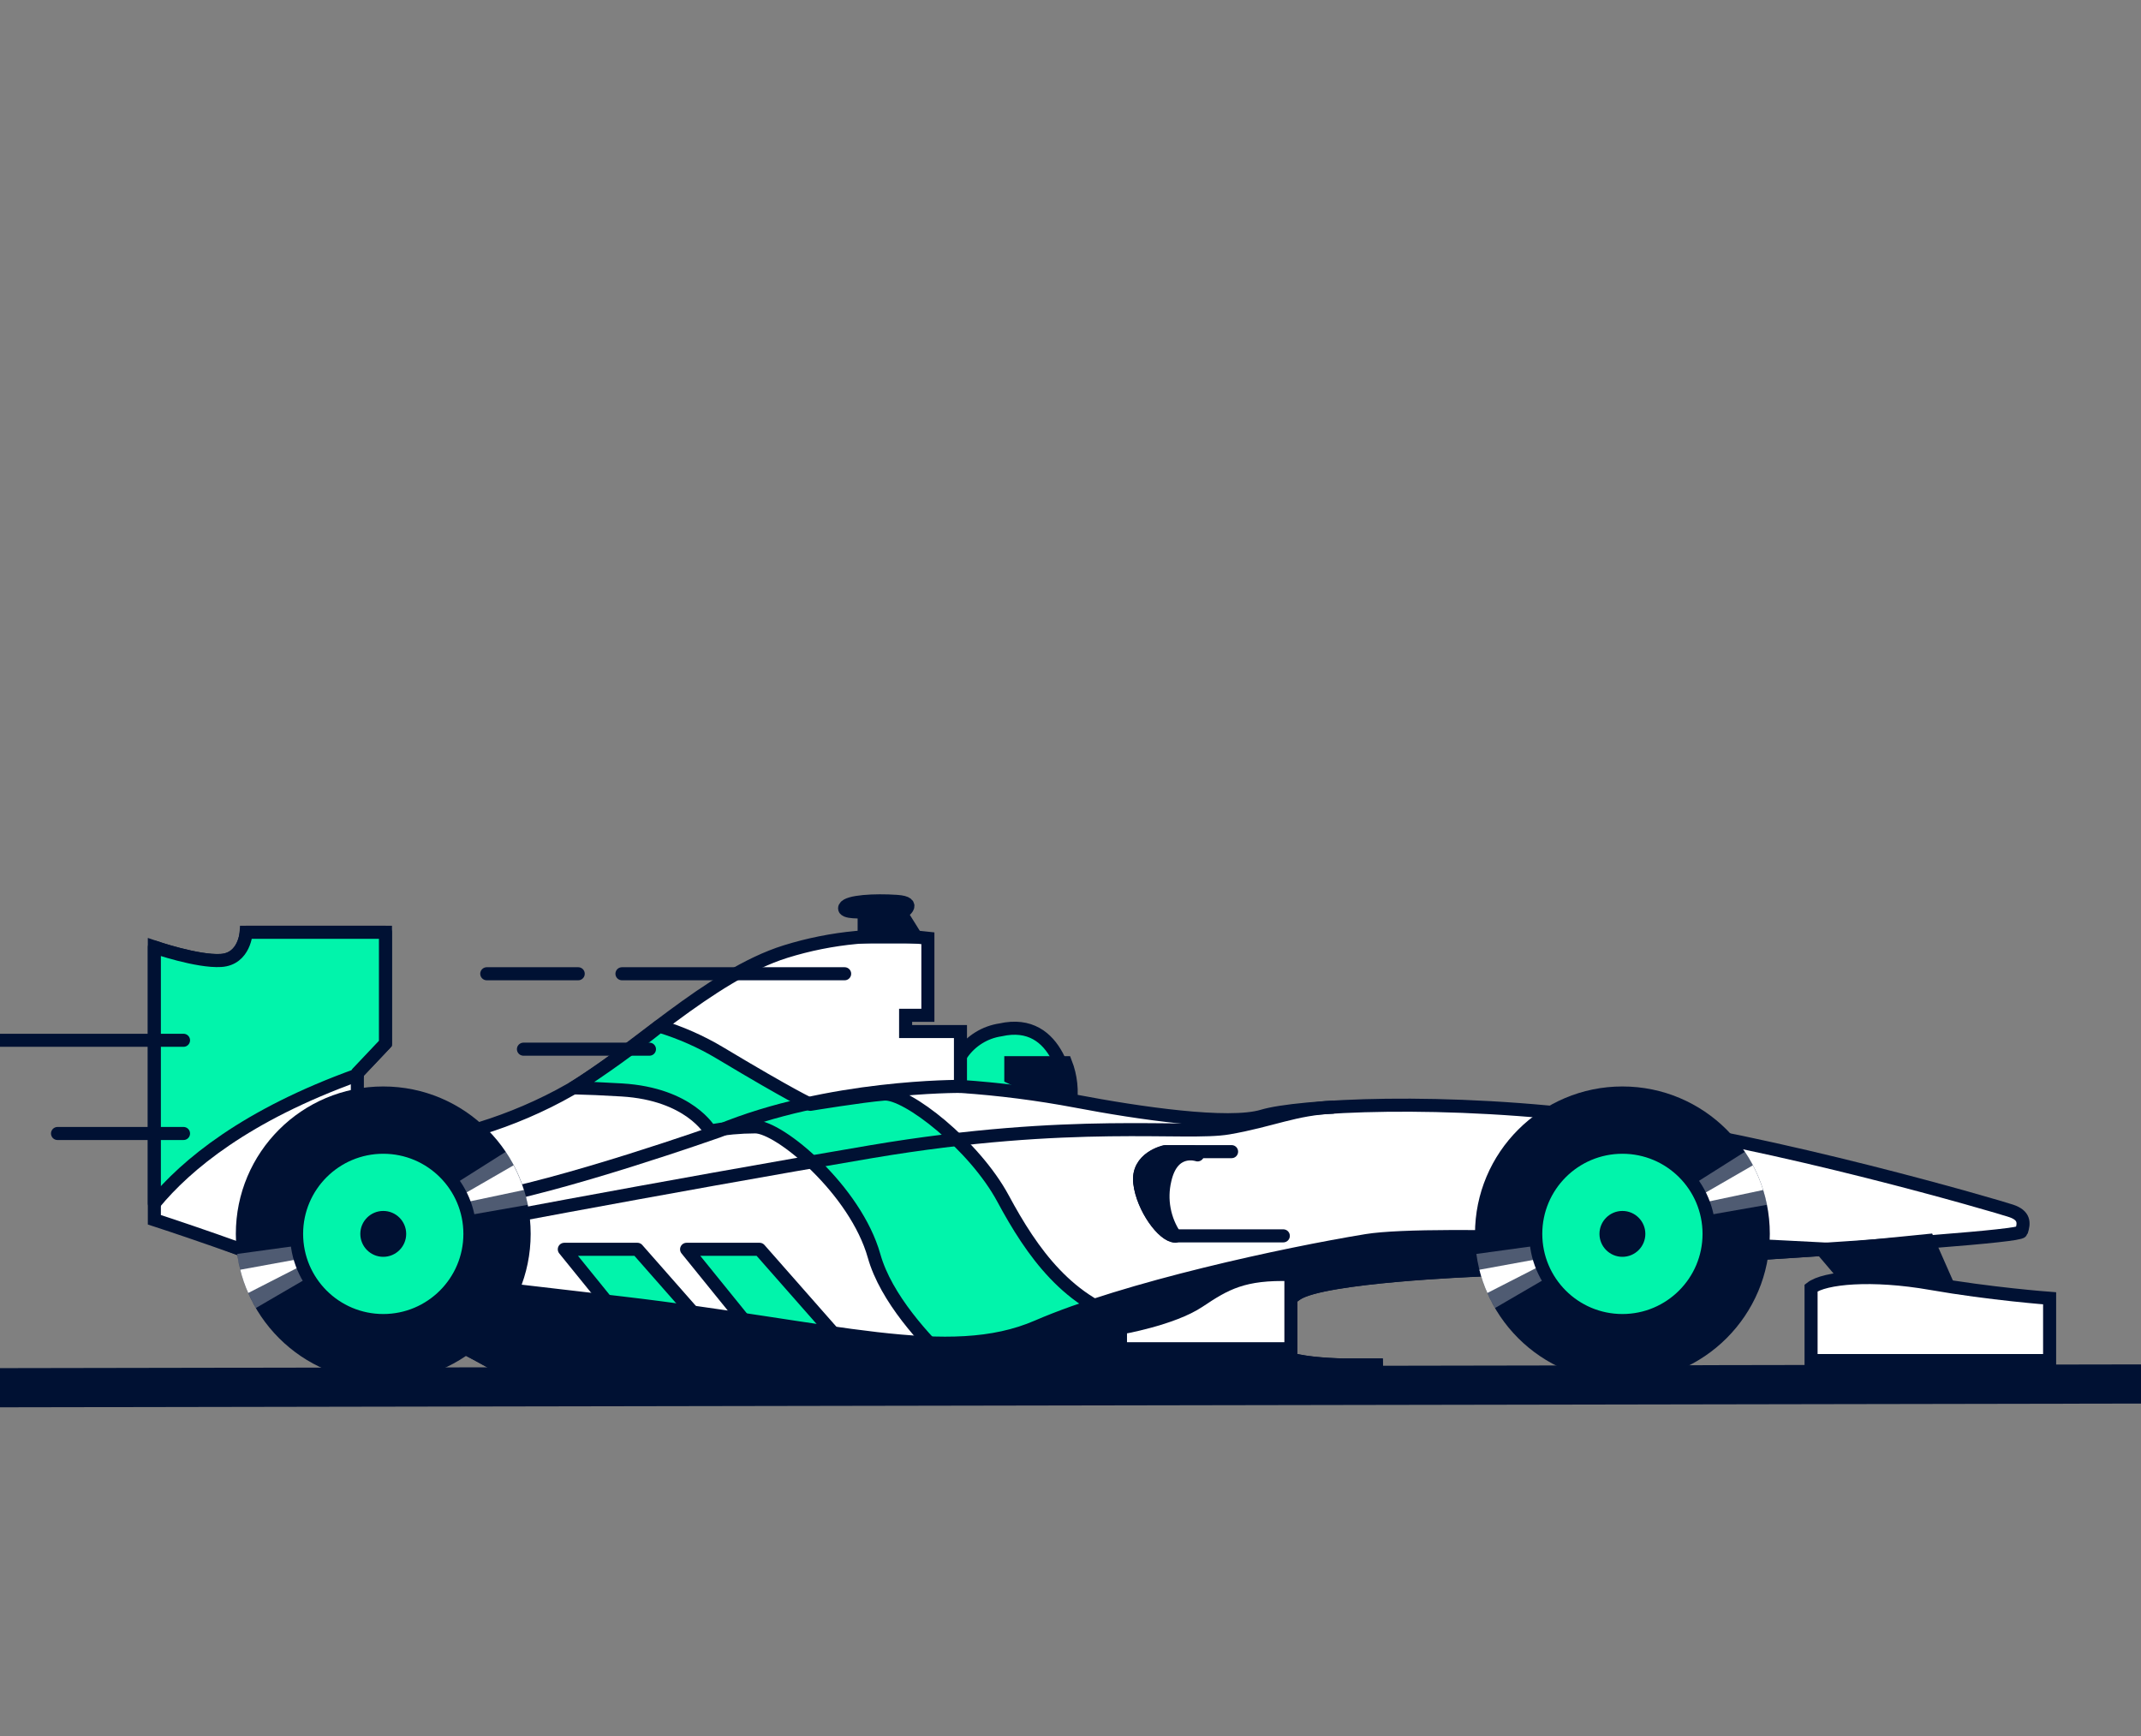 <svg width="164" height="133" viewBox="0 0 164 133" fill="none" xmlns="http://www.w3.org/2000/svg">
<rect x="0" y="0" width="164" height="133" fill="#808080" stroke="none"/>
<path d="M73.001 84.121C72.876 83.537 72.872 82.933 72.989 82.347C73.107 81.762 73.344 81.206 73.684 80.716C74.025 80.225 74.463 79.809 74.971 79.495C75.478 79.18 76.045 78.972 76.636 78.885C81.174 77.861 81.872 83.312 81.971 84.674L73.001 84.121Z" fill="#01F4AB" stroke="#001133" stroke-linecap="round" stroke-linejoin="round"/>
<path d="M81.628 81.399H77.428V82.533L81.971 84.691C82.154 83.583 82.035 82.445 81.628 81.399Z" fill="#001133" stroke="#001133" stroke-miterlimit="10"/>
<path d="M11.823 72.544V93.429C11.823 93.429 19.537 95.925 25.552 98.427C29.816 100.257 33.985 102.302 38.043 104.552H105.922C105.922 104.552 99.337 104.779 98.202 103.761C97.068 102.743 97.295 100.468 99.337 99.107C101.378 97.746 113.072 97.292 113.072 97.292C113.072 97.292 154.615 95.017 154.842 94.337C155.069 93.656 155.069 93.092 154.051 92.749C153.033 92.405 136.016 87.414 123.287 85.709C110.559 84.005 99.337 84.691 96.724 85.482C94.112 86.274 87.189 85.256 82.425 84.348C79.499 83.796 76.542 83.417 73.571 83.214V79.013H69.37V77.768H71.075V71.864C67.409 71.444 63.696 71.793 60.173 72.888C54.355 74.703 48.258 80.828 43.715 83.441C39.171 86.053 34.069 87.414 31.574 87.414C30.145 87.432 28.724 87.202 27.373 86.733V82.195L29.526 79.921V71.41H18.857C18.857 71.41 18.746 73.452 16.931 73.568C15.116 73.684 11.823 72.544 11.823 72.544Z" fill="white" stroke="#001133" stroke-miterlimit="10"/>
<path d="M27.373 82.341V82.195L29.526 79.921V71.41H18.857C18.857 71.41 18.746 73.452 16.931 73.568C15.116 73.684 11.823 72.544 11.823 72.544V92.178C14.255 89.223 18.839 85.407 27.373 82.341Z" fill="#01F4AB" stroke="#001133" stroke-linecap="round" stroke-linejoin="round"/>
<path d="M48.823 95.692H43.226L50.405 104.552H56.618L48.823 95.692Z" fill="#01F4AB" stroke="#001133" stroke-linecap="round" stroke-linejoin="round"/>
<path d="M58.183 95.692H52.593L59.766 104.552H65.979L58.183 95.692Z" fill="#01F4AB" stroke="#001133" stroke-linecap="round" stroke-linejoin="round"/>
<path d="M86.881 101.231C81.861 99.974 79.033 95.89 76.834 91.806C74.635 87.722 69.452 83.662 67.724 83.801C65.996 83.941 62.075 84.587 62.075 84.587C62.075 84.587 60.662 83.958 55.164 80.66C53.703 79.785 52.14 79.093 50.51 78.6C48.397 80.284 46.201 81.861 43.93 83.324C45.001 83.347 46.238 83.402 47.642 83.487C52.825 83.801 54.396 86.629 54.396 86.629C55.536 86.422 56.693 86.317 57.852 86.314C59.737 86.314 65.543 91.178 66.956 96.204C67.864 99.433 70.848 102.662 72.861 104.552H100.57C95.701 103.383 89.662 101.923 86.881 101.231Z" fill="#01F4AB" stroke="#001133" stroke-linecap="round" stroke-linejoin="round"/>
<path d="M105.922 104.552H102.903C104.52 104.605 105.922 104.552 105.922 104.552Z" fill="#001133" stroke="#001133" stroke-miterlimit="10"/>
<path d="M99.336 99.113C101.378 97.752 113.072 97.298 113.072 97.298C113.072 97.298 127.959 96.484 139.96 95.681C132.368 95.279 109.843 94.18 104.671 95.023C98.429 96.047 86.282 98.659 79.469 101.609C72.657 104.558 64.036 101.725 47.578 99.794C35.943 98.427 26.053 97.287 21.253 96.74C22.702 97.281 24.162 97.857 25.552 98.433C29.816 100.263 33.985 102.308 38.043 104.558H102.903C101.012 104.506 98.83 104.314 98.202 103.767C97.068 102.737 97.294 100.469 99.336 99.113Z" fill="#001133" stroke="#001133" stroke-miterlimit="10"/>
<path d="M124.276 105.803C130.513 105.803 135.568 100.748 135.568 94.511C135.568 88.275 130.513 83.219 124.276 83.219C118.04 83.219 112.984 88.275 112.984 94.511C112.984 100.748 118.04 105.803 124.276 105.803Z" fill="#001133"/>
<g opacity="0.31">
<path d="M133.66 88.222L124.131 94.249L135.353 92.283C135.062 90.831 134.487 89.451 133.66 88.222Z" fill="white"/>
<path d="M114.52 100.189L124.276 94.511L113.089 96.047C113.286 97.509 113.773 98.917 114.52 100.189Z" fill="white"/>
</g>
<path d="M113.933 99.037L119.686 96.094L113.322 97.257C113.474 97.867 113.678 98.463 113.933 99.037Z" fill="white"/>
<path d="M128.657 92.499L135.056 91.149C134.852 90.496 134.59 89.863 134.271 89.258L128.657 92.499Z" fill="white"/>
<path d="M124.276 101.149C127.942 101.149 130.914 98.177 130.914 94.511C130.914 90.845 127.942 87.874 124.276 87.874C120.61 87.874 117.639 90.845 117.639 94.511C117.639 98.177 120.61 101.149 124.276 101.149Z" fill="#01F4AB" stroke="#001133" stroke-linecap="round" stroke-linejoin="round"/>
<path d="M124.276 96.268C125.247 96.268 126.033 95.482 126.033 94.511C126.033 93.541 125.247 92.754 124.276 92.754C123.306 92.754 122.519 93.541 122.519 94.511C122.519 95.482 123.306 96.268 124.276 96.268Z" fill="#001133"/>
<path d="M139.635 95.814L142.241 98.88H149.396L147.692 95.017L139.635 95.814Z" fill="#001133" stroke="#001133" stroke-miterlimit="10"/>
<path d="M138.727 98.653V104.215H157V99.445C157 99.445 152.457 99.107 147.919 98.31C143.381 97.513 139.745 97.856 138.727 98.653Z" fill="white" stroke="#001133" stroke-miterlimit="10"/>
<path d="M98.883 97.63V103.307H85.828V101.719C85.828 101.719 89.802 101.039 91.844 99.671C93.885 98.304 95.253 97.519 98.883 97.63Z" fill="white" stroke="#001133" stroke-miterlimit="10"/>
<path d="M94.339 88.211H89.231C89.231 88.211 87.079 88.665 87.306 90.59C87.533 92.516 89.121 94.662 90.028 94.662H98.301" stroke="#001133" stroke-linecap="round" stroke-linejoin="round"/>
<path d="M89.231 90.387C89.813 87.78 91.733 88.461 91.733 88.461L91.407 88.234H89.231C89.231 88.234 87.079 88.688 87.306 90.614C87.533 92.539 89.121 94.686 90.028 94.686C89.603 94.064 89.313 93.361 89.176 92.62C89.038 91.88 89.058 91.119 89.231 90.387Z" fill="#001133" stroke="#001133" stroke-linecap="round" stroke-linejoin="round"/>
<path d="M36.455 91.958C42.924 90.934 55.071 86.623 55.071 86.623C63.471 83.132 73.576 83.214 73.576 83.214" stroke="#001133" stroke-miterlimit="10"/>
<path d="M31.684 94.564C31.684 94.564 51.324 90.817 66.758 88.211C82.192 85.605 90.826 86.96 94.101 86.396C97.376 85.832 99.209 84.918 102.164 84.802" stroke="#001133" stroke-miterlimit="10"/>
<path d="M70.162 71.771L69.027 69.95C69.027 69.95 70.394 69.159 68.69 69.042C66.985 68.926 64.943 69.042 64.716 69.496C64.489 69.95 66.194 69.839 66.194 69.839V71.771H70.162Z" fill="#001133" stroke="#001133" stroke-miterlimit="10"/>
<path d="M29.357 105.803C35.594 105.803 40.649 100.748 40.649 94.511C40.649 88.275 35.594 83.219 29.357 83.219C23.121 83.219 18.065 88.275 18.065 94.511C18.065 100.748 23.121 105.803 29.357 105.803Z" fill="#001133"/>
<g opacity="0.31">
<path d="M38.741 88.222L29.212 94.249L40.434 92.283C40.141 90.832 39.566 89.452 38.741 88.222Z" fill="white"/>
<path d="M19.601 100.189L29.357 94.511L18.17 96.047C18.367 97.509 18.854 98.917 19.601 100.189Z" fill="white"/>
</g>
<path d="M19.014 99.037L24.767 96.094L18.403 97.257C18.555 97.867 18.759 98.463 19.014 99.037Z" fill="white"/>
<path d="M33.726 92.499L40.126 91.149C39.922 90.496 39.659 89.863 39.34 89.258L33.726 92.499Z" fill="white"/>
<path d="M29.357 101.149C33.023 101.149 35.995 98.177 35.995 94.511C35.995 90.845 33.023 87.874 29.357 87.874C25.691 87.874 22.719 90.845 22.719 94.511C22.719 98.177 25.691 101.149 29.357 101.149Z" fill="#01F4AB" stroke="#001133" stroke-linecap="round" stroke-linejoin="round"/>
<path d="M29.357 96.268C30.328 96.268 31.114 95.482 31.114 94.511C31.114 93.541 30.328 92.754 29.357 92.754C28.387 92.754 27.6 93.541 27.6 94.511C27.6 95.482 28.387 96.268 29.357 96.268Z" fill="#001133"/>
<path d="M64.699 74.586H47.642" stroke="#001133" stroke-linecap="round" stroke-linejoin="round"/>
<path d="M14.057 79.682H-3" stroke="#001133" stroke-linecap="round" stroke-linejoin="round"/>
<path d="M14.057 86.821H4.406" stroke="#001133" stroke-linecap="round" stroke-linejoin="round"/>
<path d="M49.748 80.363H40.096" stroke="#001133" stroke-linecap="round" stroke-linejoin="round"/>
<path d="M44.291 74.586H37.286" stroke="#001133" stroke-linecap="round" stroke-linejoin="round"/>
<path d="M-6.257 106.305L173.743 105.991" stroke="#001133" stroke-width="3" stroke-linecap="round" stroke-linejoin="round"/>
</svg>
